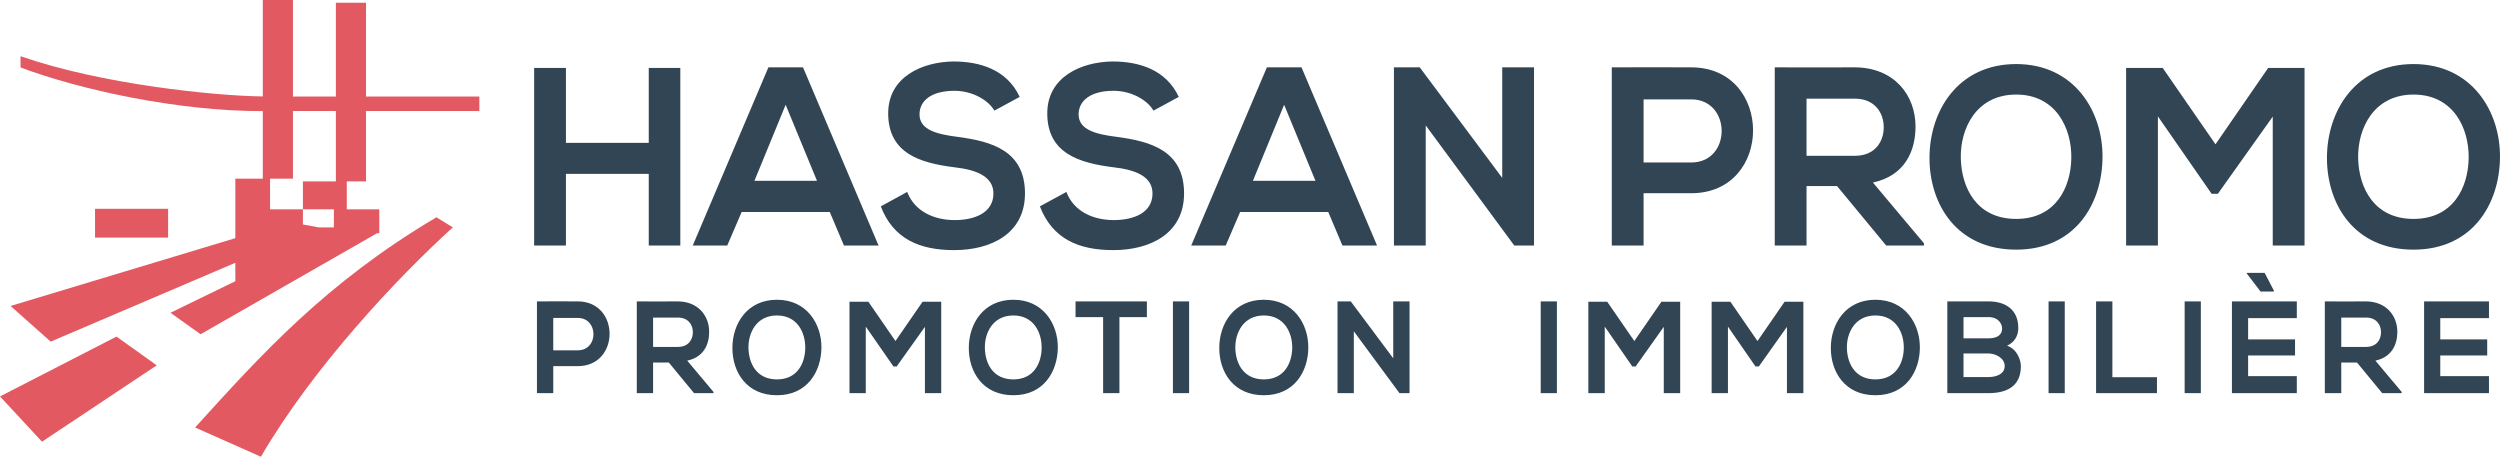 <?xml version="1.0" encoding="UTF-8"?>
<!DOCTYPE svg PUBLIC "-//W3C//DTD SVG 1.1//EN" "http://www.w3.org/Graphics/SVG/1.1/DTD/svg11.dtd">
<!-- Creator: CorelDRAW X7 -->
<svg xmlns="http://www.w3.org/2000/svg" xml:space="preserve" width="208.413mm" height="38.075mm" version="1.1" style="shape-rendering:geometricPrecision; text-rendering:geometricPrecision; image-rendering:optimizeQuality; fill-rule:evenodd; clip-rule:evenodd" viewBox="0 0 21310 3893" xmlns:xlink="http://www.w3.org/1999/xlink"><link xmlns="" type="text/css" id="dark-mode" rel="stylesheet" href=""/><style xmlns="" type="text/css" id="dark-mode-custom-style"/>
 <defs>
  <style type="text/css">
   <![CDATA[
    .fil0 {fill:#E35961}
    .fil1 {fill:#314555;fill-rule:nonzero}
   ]]>
  </style>
 </defs>
 <g id="Layer_x0020_1">
  <path class="fil0" d="M90 2608l1916 -578 0 -507 234 0 0 -576c-728,2 -1567,-185 -2065,-372l0 -96c688,240 1654,338 2065,343l0 -822 257 0 0 823 366 0 0 -800 257 0 0 800 966 0 0 123 -966 0 0 600 -164 0 0 238 277 0 0 193 0 11 -19 0 -1504 861 -257 -183 553 -269 0 -157 -1574 672 -342 -304zm2407 -1662l0 577 -195 0 0 261 280 0 0 -238 281 0 0 -600 -366 0zm85 838l0 129 133 25 131 0 0 -154 -264 0zm-1772 -4l623 0 0 245 -623 0 0 -245zm-810 1599l993 -510 343 245 -978 651 -358 -386zm1663 265c558,-615 1109,-1230 2057,-1792l140 86c-471,426 -1196,1199 -1636,1955l-561 -249z"/>
  <path class="fil1" d="M5799 2093l0 -1514 -269 0 0 639 -706 0 0 -639 -271 0 0 1514 271 0 0 -611 706 0 0 611 269 0zm-1083 617l209 0c178,0 179,276 0,276l-209 0 0 -276zm209 -141c-116,-1 -232,0 -348,0l0 782 139 0 0 -230 209 0c362,0 361,-552 0,-552zm1157 772l-224 -267c141,-30 187,-138 187,-245 0,-136 -92,-258 -266,-260 -117,2 -234,0 -351,0l0 782 139 0 0 -261 134 0 215 261 166 0 0 -10zm-303 -634c88,0 127,62 127,125 0,63 -38,125 -127,125l-212 0 0 -250 212 0zm844 -152c-256,0 -380,206 -380,411 0,205 120,403 380,403 259,0 376,-202 379,-404 2,-204 -125,-410 -379,-410zm0 134c174,0 243,147 241,278 -2,129 -67,267 -241,267 -175,0 -240,-137 -243,-266 -3,-131 68,-279 243,-279zm1261 662l139 0 0 -779 -159 0 -231 335 -231 -335 -161 0 0 779 139 0 0 -567 236 340 27 0 241 -338 0 565zm754 -796c-256,0 -380,206 -380,411 0,205 120,403 380,403 259,0 376,-202 379,-404 2,-204 -125,-410 -379,-410zm0 134c174,0 243,147 241,278 -2,129 -67,267 -241,267 -175,0 -240,-137 -243,-266 -3,-131 68,-279 243,-279zm765 662l139 0 0 -648 234 0 0 -134c-214,0 -394,0 -608,0l0 134 235 0 0 648zm733 0l0 -782 -138 0 0 782 138 0zm637 -796c-256,0 -380,206 -380,411 0,205 120,403 380,403 260,0 377,-202 379,-404 2,-204 -125,-410 -379,-410zm0 134c174,0 244,147 242,278 -3,129 -68,267 -242,267 -174,0 -240,-137 -243,-266 -3,-131 69,-279 243,-279zm1103 365l-362 -485 -113 0 0 782 139 0 0 -527 389 527 0 0 86 0 0 -782 -139 0 0 485zm1395 297l0 -782 -138 0 0 782 138 0zm911 0l140 0 0 -779 -160 0 -231 335 -231 -335 -161 0 0 779 140 0 0 -567 235 340 28 0 240 -338 0 565zm1050 0l140 0 0 -779 -160 0 -231 335 -231 -335 -160 0 0 779 139 0 0 -567 235 340 28 0 240 -338 0 565zm754 -796c-255,0 -380,206 -380,411 0,205 120,403 380,403 260,0 377,-202 379,-404 2,-204 -125,-410 -379,-410zm0 134c174,0 244,147 242,278 -2,129 -68,267 -242,267 -174,0 -240,-137 -243,-266 -3,-131 69,-279 243,-279zm751 324l213 0c57,0 138,37 138,107 0,74 -81,94 -138,94l-213 0 0 -201zm0 -310l213 0c88,0 116,61 116,97 0,45 -29,84 -116,84l-213 0 0 -181zm213 -134c-117,0 -235,0 -351,0l0 782c117,0 234,0 351,0 153,0 276,-56 276,-230 0,-49 -31,-146 -118,-174 69,-32 96,-90 96,-151 0,-157 -109,-227 -254,-227zm650 782l0 -782 -138 0 0 782 138 0zm267 -782l0 782 519 0 0 -136 -380 0 0 -646 -139 0zm893 782l0 -782 -138 0 0 782 138 0zm818 -145l-415 0 0 -176 400 0 0 -137 -400 0 0 -181 415 0 0 -143 -553 0c0,261 0,522 0,782l553 0 0 -145zm-426 -874l117 153 114 0 0 -7 -79 -152 -152 0 0 6zm1320 1009l-224 -267c140,-30 187,-138 187,-245 0,-136 -92,-258 -266,-260 -117,2 -234,0 -352,0l0 782 140 0 0 -261 134 0 215 261 166 0 0 -10zm-303 -634c88,0 127,62 127,125 0,63 -38,125 -127,125l-212 0 0 -250 212 0zm1047 499l-415 0 0 -176 400 0 0 -137 -400 0 0 -181 415 0 0 -143 -553 0c0,261 0,522 0,782l553 0 0 -145zm-14022 -1113l295 0 -644 -1519 -295 0 -645 1519 294 0 123 -286 751 0 121 286zm-230 -552l-533 0 266 -648 267 648zm1728 -715c-109,-234 -341,-302 -565,-302 -264,3 -556,130 -556,442 0,341 271,423 565,460 190,21 332,80 332,223 0,165 -160,227 -330,227 -175,0 -341,-73 -405,-240l-225 123c106,278 332,373 625,373 321,0 604,-145 604,-483 0,-362 -279,-444 -579,-483 -172,-22 -320,-59 -320,-191 0,-113 96,-201 298,-201 155,0 291,82 340,169l216 -117zm1356 0c-109,-234 -341,-302 -565,-302 -264,3 -556,130 -556,442 0,341 271,423 565,460 191,21 332,80 332,223 0,165 -160,227 -330,227 -175,0 -341,-73 -404,-240l-226 123c107,278 332,373 626,373 320,0 603,-145 603,-483 0,-362 -279,-444 -579,-483 -172,-22 -320,-59 -320,-191 0,-113 97,-201 298,-201 156,0 291,82 340,169l216 -117zm1395 1267l295 0 -644 -1519 -295 0 -645 1519 294 0 123 -286 751 0 121 286zm-230 -552l-533 0 266 -648 267 648zm1592 -25l-703 -942 -220 0 0 1519 271 0 0 -1024 755 1024 0 0 168 0 0 -1519 -271 0 0 942zm1205 -669l406 0c345,0 347,538 0,538l-406 0 0 -538zm406 -273c-226,-2 -451,0 -677,0l0 1519 271 0 0 -446 406 0c704,0 702,-1073 0,-1073zm1984 1500l-435 -518c273,-59 363,-269 363,-478 0,-263 -178,-502 -517,-504 -228,2 -455,0 -683,0l0 1519 271 0 0 -507 260 0 419 507 322 0 0 -19zm-589 -1233c170,0 246,121 246,244 0,122 -74,243 -246,243l-412 0 0 -487 412 0zm1375 -295c-497,0 -739,401 -739,800 0,398 234,782 739,782 505,0 732,-392 736,-785 4,-396 -242,-797 -736,-797zm0 260c338,0 474,286 470,542 -4,249 -132,518 -470,518 -339,0 -466,-267 -472,-516 -6,-256 133,-544 472,-544zm2187 1287l271 0 0 -1514 -310 0 -449 651 -450 -651 -312 0 0 1514 271 0 0 -1101 458 660 53 0 468 -658 0 1099zm1200 -1547c-496,0 -738,401 -738,800 0,398 233,782 738,782 505,0 733,-392 737,-785 4,-396 -242,-797 -737,-797zm0 260c339,0 474,286 470,542 -4,249 -131,518 -470,518 -338,0 -466,-267 -472,-516 -6,-256 134,-544 472,-544z"/>
 </g>
</svg>